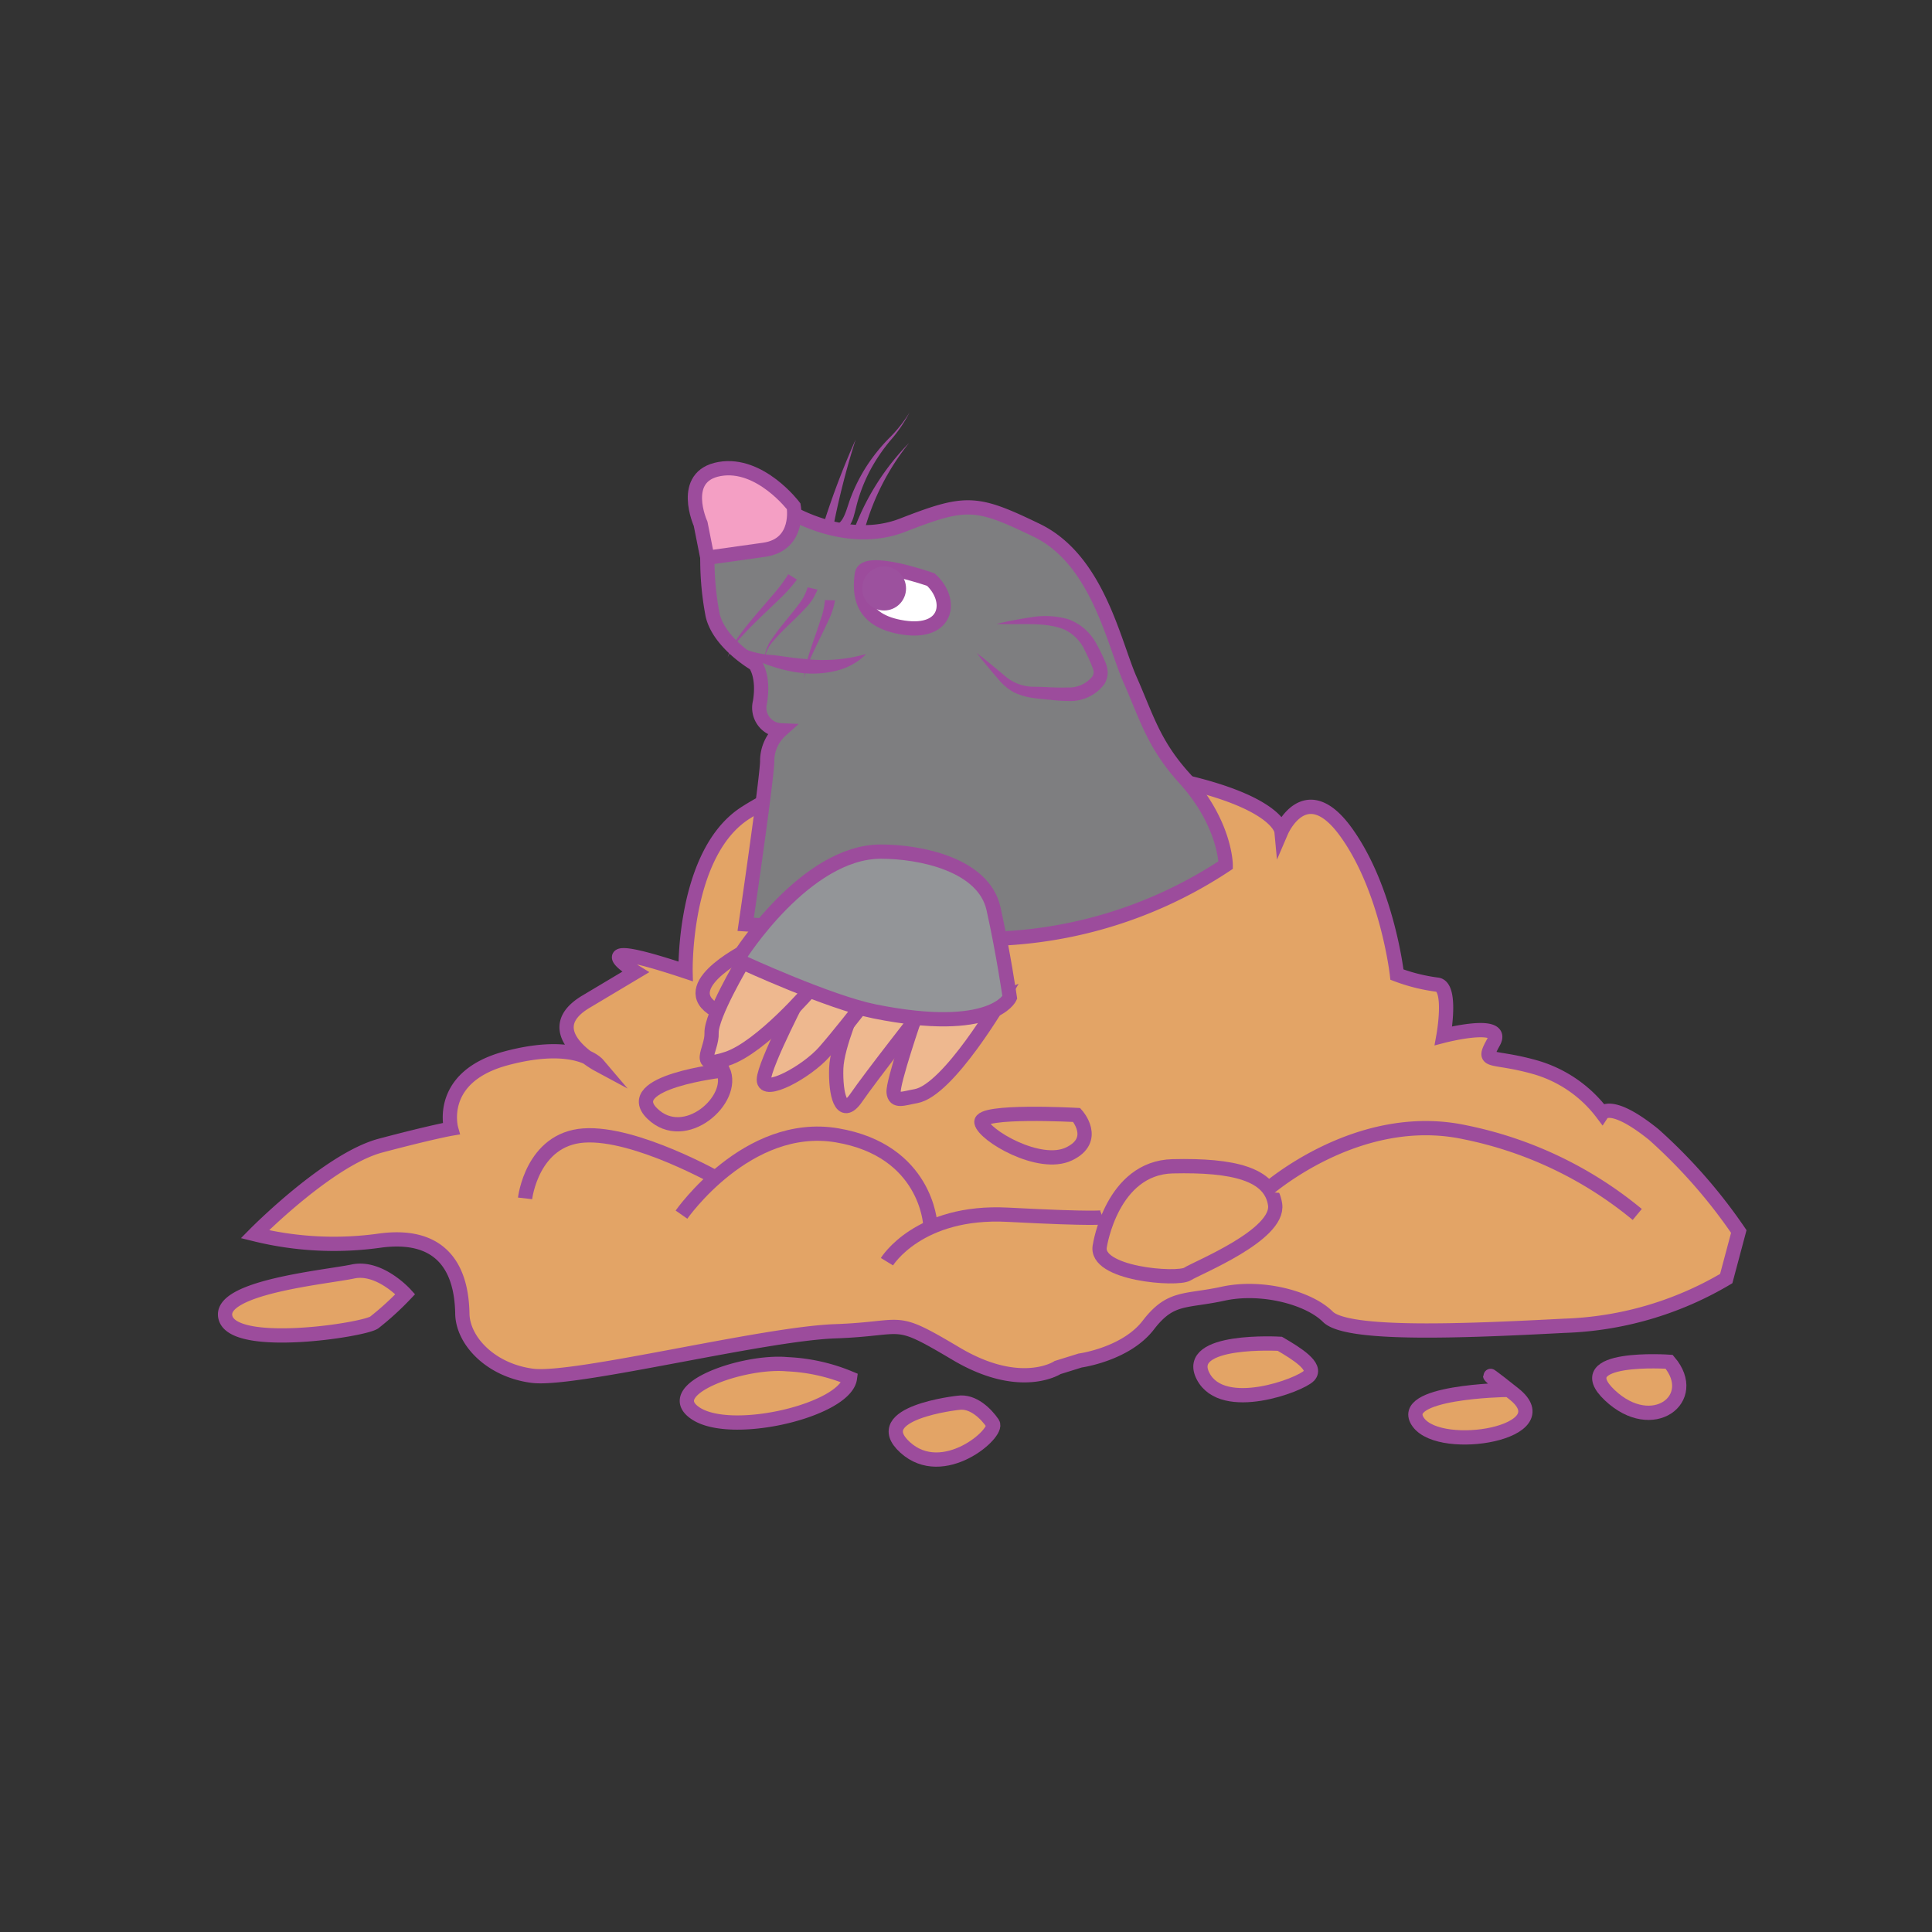 <svg id="word" xmlns="http://www.w3.org/2000/svg" viewBox="0 0 160 160"><rect x="0" y="0" width="160" height="160" fill="#333333" stroke="none"/><defs><style>.cls-1{fill:#e3a466;}.cls-1,.cls-2,.cls-3,.cls-4,.cls-8,.cls-9{stroke:#9c4c9c;stroke-miterlimit:10;stroke-width:1.181px;}.cls-2,.cls-7{fill:#7e7e80;}.cls-3{fill:#f49fc4;}.cls-4{fill:#fff;}.cls-5{fill:#9c4c9c;}.cls-6{fill:#9c519e;}.cls-8{fill:#eeb88f;}.cls-9{fill:#939598;}</style></defs><path class="cls-1" d="M56.776,80.448s-.216-9.841,4.983-13.142,7.046-1.875,7.046-1.875,3.063-1.895,5.468-1.656a3.969,3.969,0,0,1,3.215,1.884s1.812-3.746,15.071-1.912,13.565,5.086,13.565,5.086,1.988-4.62,5.385.13,4.182,11.75,4.182,11.75a14.865,14.865,0,0,0,3.3.828c1.307.082.551,4.236.551,4.236s5.177-1.338,4.152.52-.29,1.038,3.419,2.08a10.621,10.621,0,0,1,5.576,3.817s.726-1.094,4.271,1.765a44,44,0,0,1,7.04,8.028l-1.041,3.9a28.06,28.06,0,0,1-13.381,3.907c-8.287.431-18.007.852-19.611-.746s-5.508-2.6-8.669-1.911-4.343.181-6.2,2.6-5.643,2.935-5.643,2.935l-1.866.58s-3.059,2.036-8.41-1.143-4-2.071-10.017-1.859-21.595,4.137-25.072,3.687-5.757-2.917-5.8-5.131-.6-6.86-6.748-6.075a27.351,27.351,0,0,1-10.437-.518s6.107-6.2,10.418-7.341,5.838-1.4,5.838-1.4-1.213-4.3,4.593-5.837,7.545.508,7.545.508-5.083-2.735-.971-5.188L52.64,80.5S47.615,77.4,56.776,80.448Z"/><path class="cls-1" d="M43.484,99.245s.567-4.911,4.865-5.208S59.591,97.7,59.591,97.7"/><path class="cls-1" d="M33.564,107.178s-2.126-2.349-4.334-1.879-11.373,1.306-10.539,3.882,11.378.971,12.3.343A23.817,23.817,0,0,0,33.564,107.178Z"/><path class="cls-1" d="M91.088,103.153s.99-6.449,6.032-6.566,8.106.64,8.479,3.162-6.432,5.229-7.256,5.759S90.555,105.511,91.088,103.153Z"/><path class="cls-1" d="M70.387,114.138a15.215,15.215,0,0,0-5.189-1.159c-3.634-.337-10.585,2.086-7.582,4.074S70.032,116.767,70.387,114.138Z"/><path class="cls-1" d="M79.342,116.176s-7.54.817-4.388,3.687,7.8-1.195,7.259-1.984S80.582,115.983,79.342,116.176Z"/><path class="cls-1" d="M105.992,111.287s-7.992-.471-6.358,2.682,8.06.728,8.771-.036S107.382,112.1,105.992,111.287Z"/><path class="cls-1" d="M124.726,115.106s-9.145.141-7.252,2.7,11.935.831,7.911-2.365S124.726,115.106,124.726,115.106Z"/><path class="cls-1" d="M56.437,100.591s5.449-7.813,12.869-6.57,7.731,7.347,7.731,7.347"/><path class="cls-1" d="M73.453,104.488s2.609-4.279,10.014-3.889,7.857.211,7.857.211"/><path class="cls-1" d="M104.713,98.71s7.617-6.883,16.639-4.934a32.454,32.454,0,0,1,14.238,6.8"/><path class="cls-1" d="M59.876,88.646s-8.551.95-5.856,3.577S60.973,91.036,59.876,88.646Z"/><path class="cls-1" d="M62.173,78.527s-6.092,2.913-3.21,4.952S65.874,80.839,62.173,78.527Z"/><path class="cls-1" d="M89.167,92.338s-8.078-.444-7.89.609,4.8,3.794,7.259,2.613S89.167,92.338,89.167,92.338Z"/><path class="cls-1" d="M138.231,112.777s-8.463-.587-4.92,2.765S140.836,115.84,138.231,112.777Z"/><path class="cls-2" d="M65.242,42.287s4.8,3.029,9.489,1.213c5.277-2.047,6.069-2.028,11.127.419s6.381,9.334,7.737,12.393,1.934,5.311,4.49,8.128c3.423,3.774,3.423,7.2,3.423,7.2a36.744,36.744,0,0,1-21.853,6.092c-5.147-.332-17.9-1.183-17.9-1.183s1.7-11.592,1.781-13.453a3.411,3.411,0,0,1,1.136-2.614,1.873,1.873,0,0,1-1.733-2.344c.36-2.213-.418-3.15-.418-3.15s-2.948-1.7-3.5-4.029a24.3,24.3,0,0,1-.427-5.435S63.882,41.587,65.242,42.287Z"/><path class="cls-3" d="M58.022,43.38s-1.784-3.948,1.574-4.539,6.135,3.091,6.135,3.091.562,3.173-2.464,3.6-4.687.658-4.687.658Z"/><path class="cls-4" d="M77.09,48s-5.519-1.95-5.717-.453-.227,3.875,3.455,4.428S78.941,49.7,77.09,48Z"/><path class="cls-5" d="M61.486,53.678a7.244,7.244,0,0,0,2.544.571c.878.112,1.734.253,2.585.32a13.083,13.083,0,0,0,5.115-.406,5.078,5.078,0,0,1-2.422,1.369,8.013,8.013,0,0,1-2.8.213,11.848,11.848,0,0,1-2.689-.6,9.9,9.9,0,0,1-1.279-.521A2.432,2.432,0,0,1,61.486,53.678Z"/><path class="cls-5" d="M68.2,43.4A65.972,65.972,0,0,1,70.861,36.4a65.371,65.371,0,0,0-1.848,7.2Z"/><path class="cls-5" d="M69.387,43.4c.589-.389.749-1.4,1.106-2.29A13.926,13.926,0,0,1,71.8,38.557a14.878,14.878,0,0,1,1.779-2.216,11.336,11.336,0,0,0,1.748-2.19,11.369,11.369,0,0,1-1.59,2.327,14.674,14.674,0,0,0-1.578,2.294,13.4,13.4,0,0,0-1.07,2.542c-.139.439-.224.878-.364,1.36a2.722,2.722,0,0,1-.828,1.392Z"/><path class="cls-5" d="M70.754,43.791a20.434,20.434,0,0,1,4.534-7.111,20,20,0,0,0-3.737,7.367Z"/><path class="cls-5" d="M66,48a13.049,13.049,0,0,1-1.49,1.653l-1.558,1.493c-.514.5-1.022,1-1.5,1.534a6.289,6.289,0,0,0-1.193,1.764,6.409,6.409,0,0,1,1.029-1.9c.426-.585.888-1.141,1.355-1.69l1.4-1.633a12.532,12.532,0,0,0,1.24-1.668Z"/><path class="cls-5" d="M67.7,48.826a4.573,4.573,0,0,1-1.076,1.627c-.416.448-.85.859-1.277,1.274s-.848.829-1.229,1.279a3.06,3.06,0,0,0-.809,1.539,3.162,3.162,0,0,1,.641-1.664c.334-.5.712-.973,1.088-1.437s.758-.92,1.1-1.39a3.987,3.987,0,0,0,.744-1.413Z"/><path class="cls-5" d="M69.155,49.723a6.494,6.494,0,0,1-.586,1.745c-.24.529-.5,1.044-.747,1.559s-.5,1.028-.727,1.551a5.241,5.241,0,0,0-.487,1.628,5.315,5.315,0,0,1,.29-1.7c.163-.553.35-1.1.538-1.641s.377-1.082.546-1.622a6.09,6.09,0,0,0,.336-1.551Z"/><ellipse class="cls-6" cx="73.22" cy="48.733" rx="1.814" ry="1.825"/><path class="cls-7" d="M82.52,51.668l1.7-.165c1.608-.155,3.345-.286,4.612.46a5.667,5.667,0,0,1,2.068,2.85,2.025,2.025,0,0,1,.245.991A1.919,1.919,0,0,1,89.9,57.21a5.056,5.056,0,0,1-1.991.3,18.774,18.774,0,0,1-2.271-.151,5.237,5.237,0,0,1-1.552-.384,5.128,5.128,0,0,1-1.395-1.092l-1.8-1.788"/><path class="cls-5" d="M82.52,51.668c.953-.218,1.9-.407,2.875-.549a6.969,6.969,0,0,1,3.046.154,4.311,4.311,0,0,1,2.393,2.106,14.1,14.1,0,0,1,.662,1.356,2.561,2.561,0,0,1,.237.9,1.834,1.834,0,0,1-.272,1.017,3.519,3.519,0,0,1-3.02,1.4,12.992,12.992,0,0,1-1.5-.1c-.5-.046-.99-.09-1.481-.163a5.324,5.324,0,0,1-1.5-.458,4.409,4.409,0,0,1-1.209-.994c-.639-.743-1.264-1.478-1.861-2.254.779.587,1.523,1.221,2.263,1.836a3.667,3.667,0,0,0,2.432.956c.941,0,1.9.1,2.812.056a2.464,2.464,0,0,0,2.059-.9c.158-.265.152-.42-.02-.855s-.376-.87-.577-1.268a3.517,3.517,0,0,0-1.738-1.782C86.5,51.472,84.443,51.774,82.52,51.668Z"/><path class="cls-8" d="M83.016,82.612s-4.449,7.682-7.166,8.166c-1.047.187-1.764.521-1.844-.319s1.81-6.322,1.81-6.322l6.11-1.115Z"/><path class="cls-8" d="M70.906,83.022s-1.59,3.559-1.652,5.459c-.069,2.069.394,4.262,1.652,2.436s5.42-7.123,5.42-7.123Z"/><path class="cls-8" d="M66.573,81.856s-3.281,6.245-3.316,7.552,3.535-.622,5.016-2.3c1.083-1.227,3.048-3.738,3.048-3.738Z"/><path class="cls-8" d="M61.506,79.705s-2.628,4.414-2.575,5.842-1.541,3.07,1.3,2.125,6.981-5.816,6.981-5.816Z"/><path class="cls-9" d="M61.247,79.18s5.447-8.656,11.707-8.653c3.254,0,8.509,1.062,9.325,4.728s1.349,7.357,1.349,7.357-1.413,3.115-11.191,1.15C68.652,83,61.506,79.705,61.506,79.705Z"/></svg>